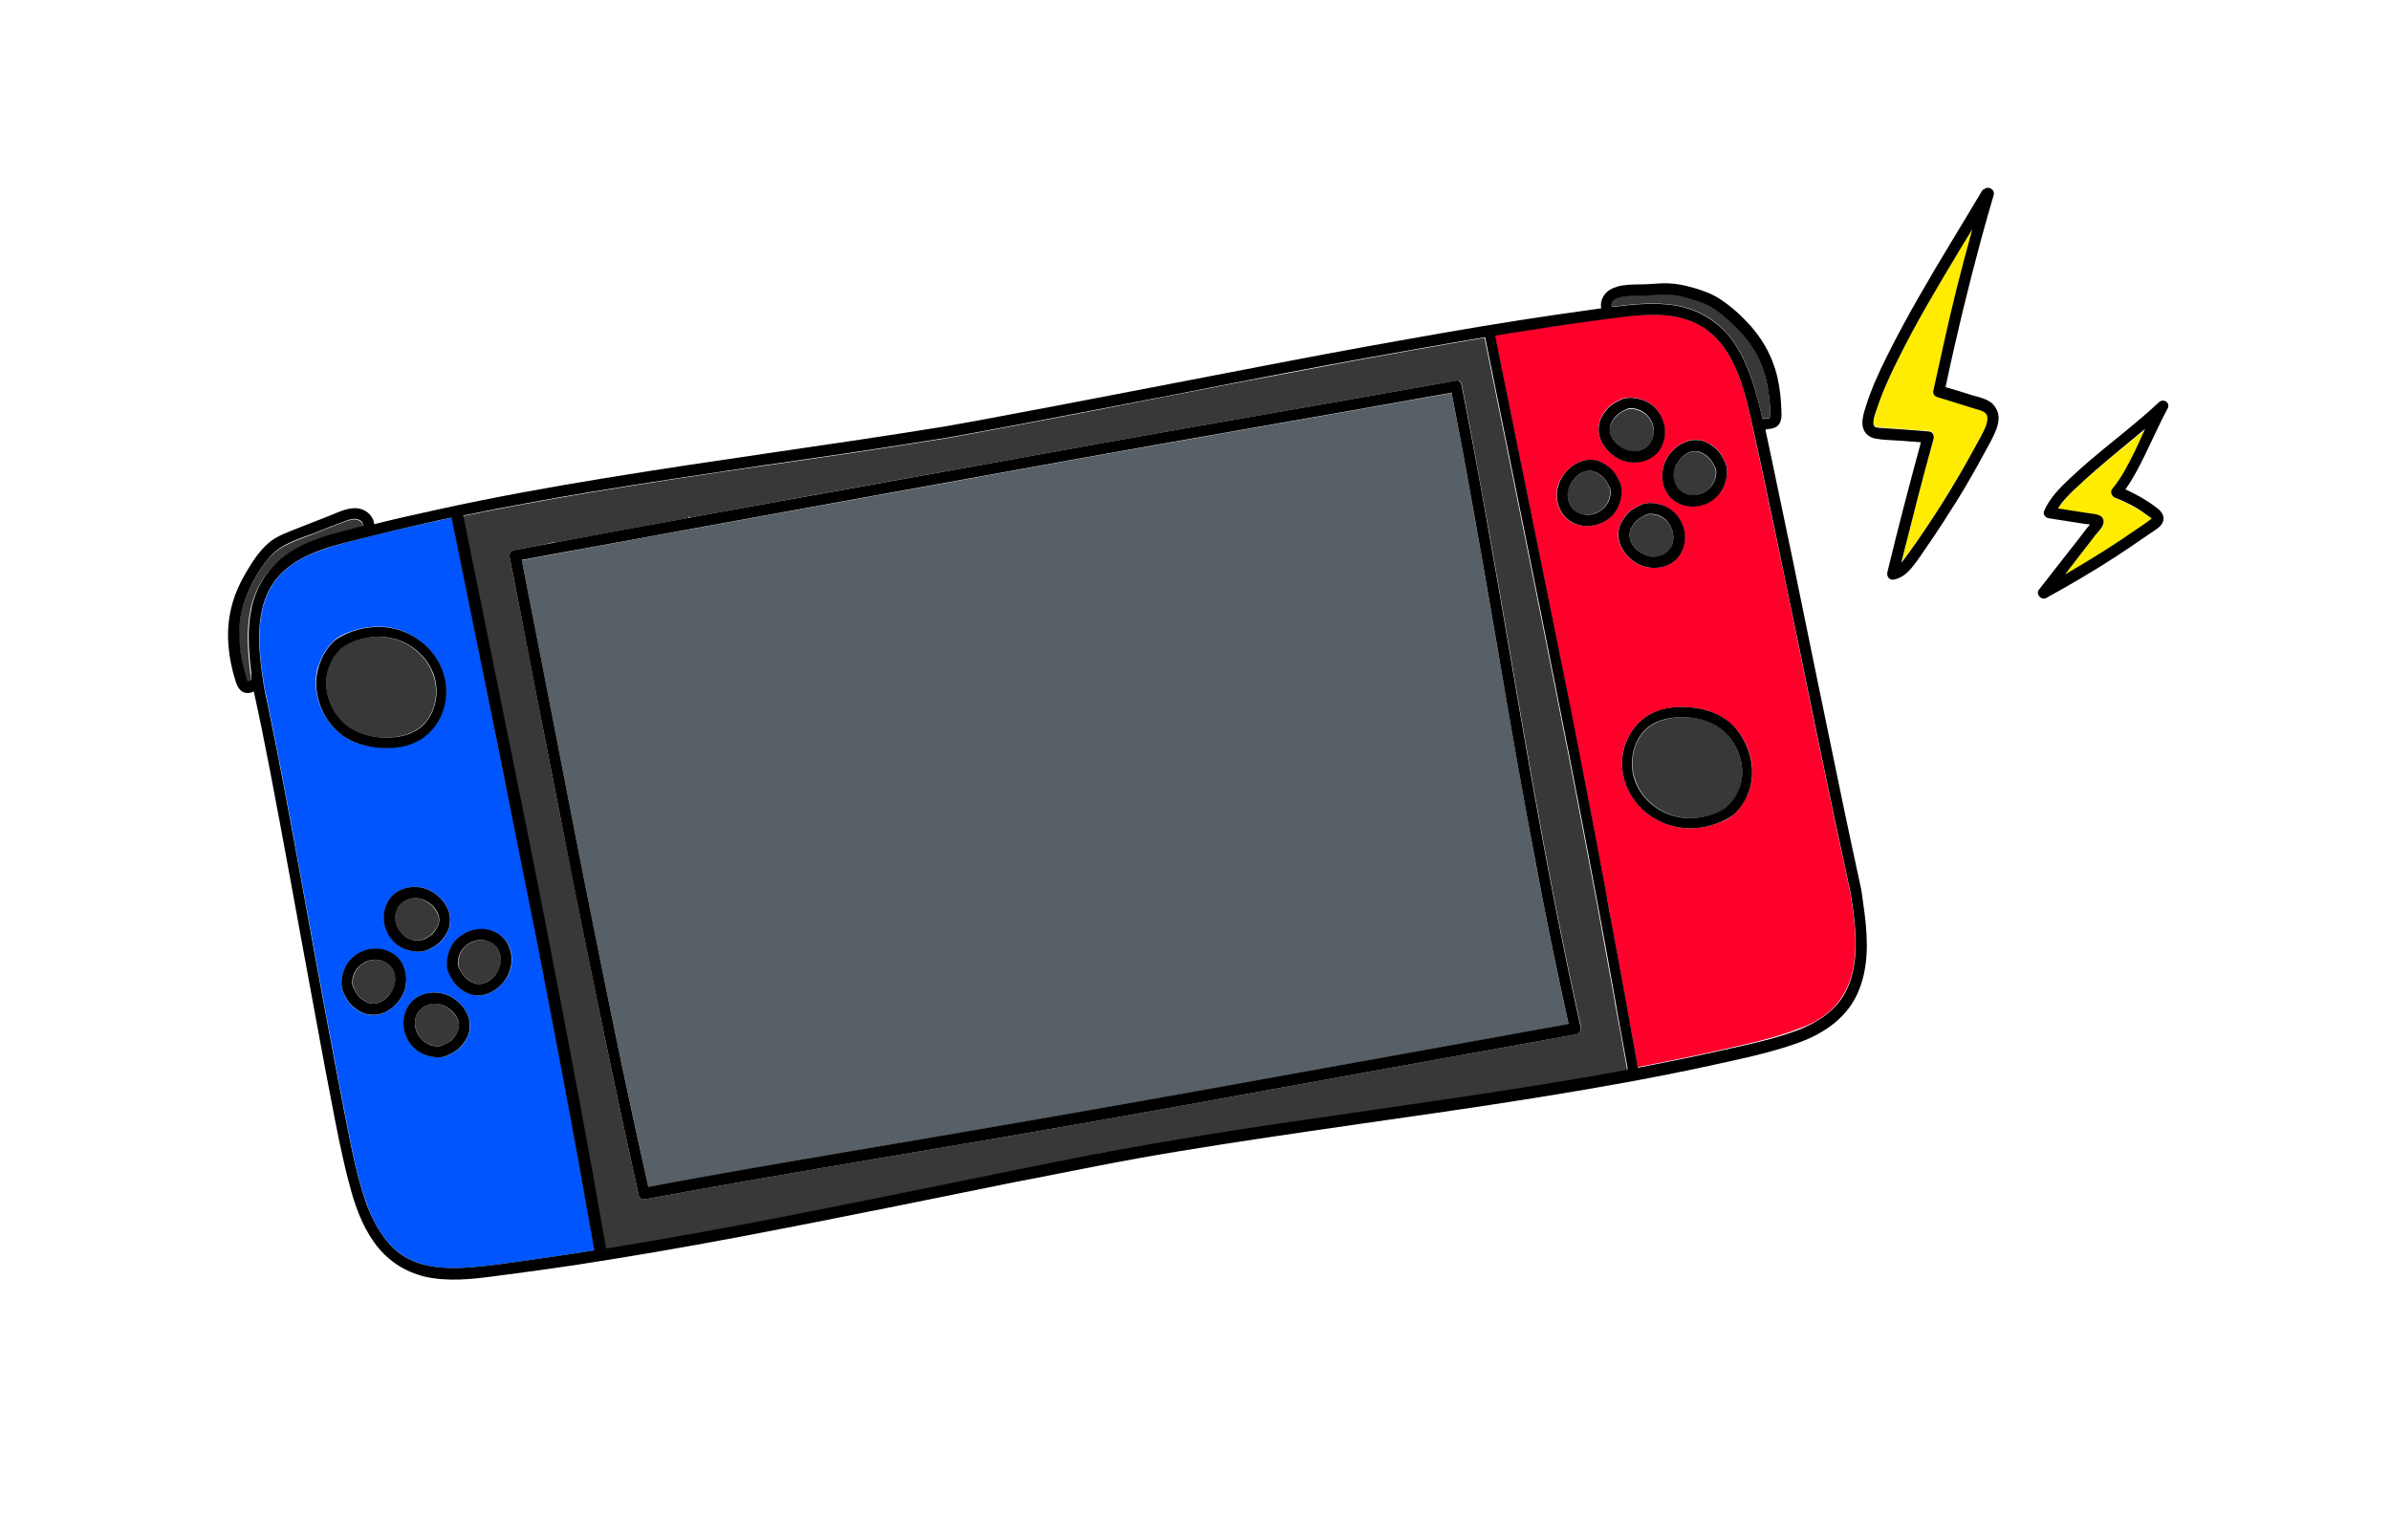 <?xml version="1.0" encoding="utf-8"?>
<!-- Generator: Adobe Illustrator 27.3.1, SVG Export Plug-In . SVG Version: 6.00 Build 0)  -->
<svg version="1.1" xmlns="http://www.w3.org/2000/svg" xmlns:xlink="http://www.w3.org/1999/xlink" x="0px"
	 y="0px" viewBox="0 0 776 500" style="enable-background:new 0 0 1024 768;" xml:space="preserve">
<style type="text/css">
	.st0{fill:none;}
	.leftColor{fill:#0055FF;}
	.st2{fill:#383838;}
	.rightColor{fill:#FF002B;}
	.st4{fill:#576066;}
	.st9{fill:#FFEC00;}
</style>
<g>
	<g>
		<path class="st0" d="M193,406C193.1,406,193.1,406,193,406c0.1-0.1,0.1-0.1,0-0.1C193.1,405.9,193,405.9,193,406z"/>
		<path class="st0" d="M491.1,108.1C491,108.1,491,108.1,491.1,108.1C491,108.1,491,108.1,491.1,108.1
			C491,108.1,491.1,108.1,491.1,108.1z"/>
		<path class="st0" d="M521.8,291.2c0,0-0.1-0.1-0.1-0.1c0.1,0.6,0.2,1.2,0.3,1.8c0-0.1,0-0.2,0-0.3
			C522,292,521.9,291.6,521.8,291.2z"/>
		<path class="st0" d="M505.3,160c0,0.1,0.1,0.3,0.1,0.4c0-0.1,0-0.3,0-0.4C505.4,160,505.3,160,505.3,160z"/>
		<path class="st0" d="M103.3,216.4c0,0.2,0,0.4-0.1,0.6c0.1-0.3,0.2-0.7,0.3-1C103.4,216.1,103.4,216.3,103.3,216.4z"/>
		<path class="st0" d="M147,337.3c-0.1,0.1-0.2,0.2-0.3,0.4C146.8,337.5,146.9,337.4,147,337.3C147,337.3,147,337.3,147,337.3z"/>
		<path class="st0" d="M544.1,151.3c0-0.2,0.1-0.3,0.2-0.5c0,0,0-0.1,0-0.1c-0.2,0.3-0.4,0.7-0.5,1
			C543.9,151.5,544,151.4,544.1,151.3z"/>
		<path class="st0" d="M77.7,204.4c0,0.2,0,0.4,0,0.6C77.7,204.8,77.7,204.6,77.7,204.4C77.7,204.4,77.7,204.4,77.7,204.4z"/>
		<path class="st0" d="M525,329.2c-0.2-1.4-0.5-2.7-0.7-4.1c0,0.3,0.1,0.6,0.1,0.9C524.6,327.1,524.8,328.1,525,329.2z"/>
		<path class="st0" d="M460.4,113.2c-0.6,0.1-1.2,0.2-1.8,0.3C459.5,113.4,459.8,113.3,460.4,113.2z"/>
		<path class="st0" d="M223.6,167.9c-0.1,0.1-0.2,0.3-0.3,0.4c0.4-0.1,0.7-0.1,1.1-0.2C224.2,168,223.9,167.9,223.6,167.9z"/>
		<path class="st0" d="M192.4,159.5C192.5,159.5,192.5,159.5,192.4,159.5c0,0-0.1,0-0.1,0c-0.4,0.1-0.7,0.1-1.1,0.2c0,0,0,0,0,0
			C191.6,159.7,192,159.6,192.4,159.5z"/>
		<path class="st0" d="M528.2,347.4C528.2,347.4,528.3,347.4,528.2,347.4c0.1,0,0.1-0.1,0.1-0.1
			C528.2,347.3,528.2,347.3,528.2,347.4z"/>
		<path class="st0" d="M179.7,176.2c-1.3,0.2-2.6,0.5-4,0.9c1.4-0.3,2.9-0.5,4.3-0.8C180,176.2,179.8,176.2,179.7,176.2z"/>
		<path class="leftColor" d="M193,405.7c-0.4-2.1-0.7-4.1-1.1-6.2c-2.8-16-5.7-31.9-8.7-47.9c-2.9-15.3-5.8-30.7-8.8-46
			c-2.9-15-5.9-30.1-9-45.1c-3.1-15.4-6.2-30.7-9.3-46.1c-3.1-15.4-6.3-30.9-9.4-46.3c-2.7,0.6-5.3,1.1-8,1.7
			c-8.8,2-17.7,4-26.4,6.4c-7,1.9-14.2,4.1-19.7,8.9c-10.9,9.5-8.7,25.7-6.7,38.4c0.4,1.7,0.8,3.4,1.1,5.2c2,9.6,3.9,19.2,5.7,28.9
			c2.2,11.8,4.4,23.5,6.5,35.3c2.2,12.2,4.4,24.4,6.7,36.6c2,10.7,4,21.4,6.1,32.1c2,9.9,3.6,20,7.2,29.6c2.2,6,5.4,11.9,10.7,15.8
			c5.8,4.3,13.1,5.1,20.1,4.7c8.2-0.4,16.4-1.8,24.5-2.9c6.2-0.9,12.4-1.8,18.6-2.8c0,0,0-0.1,0-0.1
			C193.1,405.8,193,405.7,193,405.7z M103.3,216.4c0.1-0.1,0.2-0.3,0.2-0.4c0.2-0.5,0.4-1.1,0.6-1.6c0,0,0-0.1,0-0.1
			c0.9-2.2,2.3-4.3,4-6c1.7-1.6,3.8-2.6,6-3.3c4.7-1.7,10-2.1,14.8-0.7c7.7,2.2,14.1,8.7,15.6,16.6c1.5,8-2.2,16.5-9.6,20
			c-4.1,1.9-8.9,2.2-13.3,1.7c-4.4-0.5-8.7-2.1-12-5.1c-5.5-4.9-8.4-13.3-6.5-20.5C103.2,216.8,103.3,216.6,103.3,216.4z
			 M146.2,299.5c-0.2,2.1-1.2,4-2.5,5.6c-1.2,1.5-2.8,2.4-4.5,3.2c-0.1,0-0.1,0.1-0.2,0.1c-2.1,1.1-5.2,0.6-7.4-0.2
			c-2.1-0.8-3.9-2.3-5.1-4.2c-2.3-3.7-2.5-8.4,0-12c2.7-3.9,8.1-4.9,12.4-3.2C142.9,290.5,146.6,294.9,146.2,299.5z M120.4,329.6
			c-2.1-0.2-4-1.2-5.6-2.5c-1.5-1.2-2.4-2.8-3.2-4.5c0-0.1-0.1-0.1-0.1-0.2c-1.1-2.1-0.6-5.2,0.2-7.4c0.8-2.1,2.3-3.9,4.2-5.1
			c3.7-2.3,8.4-2.5,12,0c3.9,2.7,4.9,8.1,3.2,12.4C129.5,326.3,125,330,120.4,329.6z M152.6,333.8c-0.2,2.1-1.2,4-2.5,5.6
			c-1.2,1.5-2.8,2.4-4.5,3.2c-0.1,0-0.1,0.1-0.2,0.1c-2.1,1.1-5.2,0.6-7.4-0.2c-2.1-0.8-3.9-2.3-5.1-4.2c-2.3-3.7-2.5-8.4,0-12
			c2.7-3.9,8.1-4.9,12.4-3.2C149.3,324.7,153,329.2,152.6,333.8z M165.4,315.8c-1.7,4.1-6.1,7.8-10.7,7.4c-2.1-0.2-4-1.2-5.6-2.5
			c-1.5-1.2-2.4-2.8-3.2-4.5c0-0.1-0.1-0.1-0.1-0.2c-1.1-2.1-0.6-5.2,0.2-7.4c0.8-2.1,2.3-3.9,4.2-5.1c3.7-2.3,8.4-2.5,12,0
			C166.1,306.1,167.1,311.5,165.4,315.8z"/>
		<path class="st2" d="M93.1,180.1c6.4-4.4,14-6.4,21.4-8.3c1.1-0.3,2.2-0.5,3.2-0.8c0-0.1,0-0.3,0-0.4c0.1-0.9-0.9-1.6-1.7-1.8
			c-1.4-0.4-3,0.2-4.3,0.7c-3.3,1.2-6.5,2.5-9.7,3.8c-5,2-10.7,3.5-14.4,7.6c-3.5,4-6.2,9-8.1,14c-1.2,3.1-1.7,6.3-1.9,9.6
			c0,0,0,0,0,0c0,0.2,0,0.3,0,0.5c-0.1,1.9,0,3.9,0.3,5.8c0.3,2.8,0.9,5.5,1.7,8.2c0.2,0.6,0.3,1.3,0.6,2c0.1,0.1,0.1,0.2,0.2,0.3
			c0,0,0,0,0,0c0.4-0.2,0.8-0.4,1.2-0.5c-0.1-0.7-0.2-1.4-0.3-2.1c-0.9-7-1.4-14.2,0.1-21.2C83.1,190.4,87,184.2,93.1,180.1z"/>
		<path class="st2" d="M114,236.7c3.3,2.1,7.4,2.8,11.2,2.8c3.9,0,7.8-0.8,10.9-3.1c5.2-3.9,6.7-11.5,4.5-17.4
			c-2.3-6.5-8.5-11.2-15.3-12.1c-3.8-0.5-7.7,0.2-11.2,1.6c-1.6,0.7-3,1.4-4.2,2.7c-1.1,1.3-2,2.7-2.7,4.3c0,0,0,0,0,0
			C103.8,222.7,107.3,232.6,114,236.7z"/>
		<path class="st2" d="M142.5,298.2c-0.4-2.9-3.4-5.7-6.1-6.4c-3-0.7-6.3,0.4-7.6,3.4c-1.2,2.6-0.4,5.7,1.4,7.8
			c1.6,1.8,4.8,3,7.1,2.1c0.1-0.1,0.2-0.1,0.3-0.2c1.5-0.6,2.4-1.3,3.3-2.4C141.9,301.3,142.7,299.9,142.5,298.2z"/>
		<path class="st2" d="M124.7,312.2c-2.6-1.2-5.7-0.4-7.8,1.4c-1.8,1.6-3,4.8-2.1,7.1c0.1,0.1,0.1,0.2,0.2,0.3
			c0.6,1.5,1.3,2.4,2.4,3.3c1.3,1,2.7,1.8,4.4,1.6c2.9-0.4,5.7-3.4,6.4-6.1C128.8,316.8,127.7,313.5,124.7,312.2z"/>
		<path class="st2" d="M147,337.3c0.1-0.1,0.2-0.3,0.4-0.4c1-1.3,1.8-2.7,1.6-4.4c-0.4-2.9-3.4-5.7-6.1-6.4c-3-0.7-6.3,0.4-7.6,3.4
			c-1.2,2.6-0.4,5.7,1.4,7.8c1.6,1.8,4.8,3,7.1,2.1c0.1-0.1,0.2-0.1,0.3-0.2c1.1-0.5,1.9-0.9,2.6-1.6
			C146.8,337.5,146.9,337.4,147,337.3C147,337.3,147,337.3,147,337.3z"/>
		<path class="st2" d="M159,305.8c-2.6-1.2-5.7-0.4-7.8,1.4c-1.8,1.6-3,4.8-2.1,7.1c0.1,0.1,0.1,0.2,0.2,0.3
			c0.6,1.5,1.3,2.4,2.4,3.3c1.3,1,2.7,1.8,4.4,1.6c2.9-0.4,5.7-3.4,6.4-6.1C163.1,310.4,161.9,307.1,159,305.8z"/>
		<path class="st2" d="M333.9,382.8c0.1,0,0.3-0.1,0.4-0.1c-1.7,0.3-3.5,0.7-5.2,1C330.7,383.6,332.3,383.3,333.9,382.8z"/>
		<path class="st2" d="M528.3,347.3c-0.4-2-0.7-4-1.1-6c-0.7-4-1.4-8-2.2-12c-0.2-1.1-0.4-2.1-0.6-3.2c0-0.3-0.1-0.6-0.1-0.9
			c-1.9-10.6-3.9-21.2-5.8-31.8c-2.9-15.3-5.8-30.7-8.8-46c-3-15.1-6-30.2-9-45.3c-3.1-15.4-6.2-30.7-9.3-46.1
			c-3.1-15.4-6.3-30.9-9.4-46.3c-7.2,1.2-14.3,2.4-21.5,3.7c-0.6,0.1-0.9,0.2-1.8,0.3c-0.9,0.2-1.8,0.3-2.7,0.5
			c-17.1,3-34.2,6.3-51.2,9.5c-16.8,3.2-33.6,6.5-50.5,9.8c-15.6,3-31.3,6-46.9,8.8c-2.3,0.4-4.6,0.7-6.9,1.1
			c-18,2.9-36.1,5.5-54.2,8.1c-17.9,2.6-35.9,5.3-53.8,8.3c0,0,0,0-0.1,0c-0.4,0.1-0.8,0.1-1.2,0.2c0,0,0,0,0,0
			c-13.7,2.3-27.4,4.8-41,7.6c0.3,1.6,0.7,3.3,1,4.9c3.2,15.9,6.5,31.8,9.7,47.7c3.1,15.3,6.2,30.6,9.3,45.9c3,15,6,30.1,8.9,45.1
			c3,15.4,5.9,30.8,8.8,46.2c3,16.1,5.9,32.1,8.7,48.2c0,0,0,0,0,0c1.2-0.2,2.4-0.4,3.6-0.6c17.4-2.9,34.8-6,52.2-9.4
			c17.3-3.4,34.7-6.9,52-10.4c16.4-3.3,32.7-6.7,49.1-9.9c0,0,0,0,0,0c0.7-0.1,1.3-0.3,2-0.4c0,0,0,0,0,0c0,0,0,0,0,0
			c1.4-0.3,2.9-0.6,4.3-0.8c18.1-3.5,36.4-6.3,54.7-9c19.7-2.9,39.4-5.7,59.1-8.6c18.2-2.7,36.3-5.6,54.4-8.9
			C528.2,347.3,528.2,347.3,528.3,347.3z M512.1,335.8c-0.1,0-0.3,0.1-0.4,0.1c0,0,0,0-0.1,0c-22.5,4.1-45.1,8.1-67.6,12.2
			c-39.7,7.2-79.4,14.5-119.1,21.3c-38.5,6.6-77,12.9-115.4,20c0,0-0.1,0-0.1,0c0,0-0.1,0-0.1,0c-0.8,0.2-1.4-0.2-1.7-0.8
			c-0.1-0.1-0.1-0.3-0.2-0.4c-3.4-15.3-6.7-30.6-9.9-45.9c-5.6-26.7-10.9-53.5-16.2-80.3c-4.8-24.3-9.4-48.6-14.2-72.9
			c-0.2-0.8-0.4-1.7-0.5-2.5c-0.4-2-0.8-4-1.2-6c-0.2-1,0.8-1.9,1.7-2c2.9-0.5,5.7-1.1,8.6-1.6c1.3-0.3,2.7-0.6,4-0.9
			c0.1,0,0.2,0,0.4,0.1c14.4-2.7,28.9-5.3,43.3-8c0.1-0.1,0.2-0.3,0.3-0.4c0.2,0.1,0.5,0.2,0.8,0.2c3.4-0.6,6.8-1.3,10.3-1.9
			c39.9-7.3,79.8-14.4,119.7-21.6c39.4-7.1,78.9-13.8,118.3-20.9c1-0.2,1.7,0.4,1.8,1.2c0.1,0.1,0.1,0.3,0.1,0.5
			c3,15.4,5.8,30.8,8.6,46.3c4.8,26.9,9.2,53.8,14,80.7c4.8,27.1,10,54.2,16,81.1C513.4,334.4,513.1,335.5,512.1,335.8z"/>
		<path class="st2" d="M557.6,235.7c-3.3-2.1-7.4-2.8-11.2-2.8c-3.9,0-7.8,0.8-10.9,3.1c-5.2,3.9-6.7,11.5-4.5,17.4
			c2.3,6.5,8.5,11.2,15.3,12.1c3.8,0.5,7.7-0.2,11.2-1.6c1.6-0.7,3-1.4,4.2-2.7c1.1-1.3,2-2.7,2.7-4.3c0,0,0,0,0,0
			C567.8,249.7,564.3,239.9,557.6,235.7z"/>
		<path class="st2" d="M541.4,169.4c-1.6-1.8-4.8-3-7.1-2.1c-0.1,0.1-0.2,0.1-0.3,0.2c-1.5,0.6-2.4,1.3-3.3,2.4
			c-1,1.3-1.8,2.7-1.6,4.4c0.4,2.9,3.4,5.7,6.1,6.4c3,0.7,6.3-0.4,7.6-3.4C543.9,174.6,543.2,171.5,541.4,169.4z"/>
		<path class="st2" d="M512.6,166.6c2.6,1.2,5.7,0.4,7.8-1.4c1.8-1.6,3-4.8,2.1-7.1c-0.1-0.1-0.1-0.2-0.2-0.3
			c-0.6-1.5-1.3-2.4-2.4-3.3c-1.3-1-2.7-1.8-4.4-1.6c-2.9,0.4-5.7,3.4-6.4,6.1C508.5,162,509.7,165.3,512.6,166.6z"/>
		<path class="st2" d="M536.4,143c1.2-2.6,0.4-5.7-1.4-7.8c-1.6-1.8-4.8-3-7.1-2.1c-0.1,0.1-0.2,0.1-0.3,0.2
			c-1.5,0.6-2.4,1.3-3.3,2.4c-1,1.3-1.8,2.7-1.6,4.4c0.4,2.9,3.4,5.7,6.1,6.4C531.8,147,535.1,145.9,536.4,143z"/>
		<path class="st2" d="M544.1,151.3c-0.1,0.1-0.2,0.3-0.3,0.5c-0.1,0.3-0.2,0.6-0.3,0.9c-0.7,3,0.4,6.3,3.4,7.6
			c2.6,1.2,5.7,0.4,7.8-1.4c1.8-1.6,3-4.8,2.1-7.1c-0.1-0.1-0.1-0.2-0.2-0.3c-0.6-1.5-1.3-2.4-2.4-3.3c-1.3-1-2.7-1.8-4.4-1.6
			c-2.2,0.3-4.4,2.1-5.5,4.2c0,0,0,0.1,0,0.1C544.3,150.9,544.2,151.1,544.1,151.3z"/>
		<path class="st2" d="M523.4,99.6c6.1-0.8,12.2-1.4,18.3-0.8c7.9,0.8,14.9,4.2,19.9,10.5c4.7,5.8,7.2,13.1,9.1,20.3
			c0.6,2.1,1.1,4.3,1.6,6.4c0.6-0.2,1.2-0.2,1.9-0.3c0.5,0,0.4,0,0.5-0.6c0.2-1.7-0.1-3.6-0.2-5.3c-0.3-3.5-1-7-2.2-10.4
			c-2.1-5.9-5.8-10.7-10.5-14.9c-2.2-2-4.5-4-7.1-5.4c-2.2-1.2-4.7-1.9-7.2-2.5c-2.2-0.6-4.3-1-6.5-1c-1.6,0-3.2,0.1-4.8,0.2
			c-2.6,0.2-5.2,0.1-7.8,0.3C526.7,96.3,522.4,97.1,523.4,99.6z"/>
		<path class="rightColor" d="M595.7,326.8c2.8-3.1,4.7-6.9,5.7-10.9c2-8.5,0.7-17.4-0.6-25.9c-0.4-1.9-0.8-3.7-1.2-5.6
			c-2.4-10.9-4.7-21.9-7-32.9c-2.8-13.2-5.5-26.5-8.2-39.8c-2.7-13.2-5.4-26.4-8.2-39.6c-2.2-10.4-4.4-20.9-6.7-31.3
			c-2.7-12.5-5.6-28.7-18-35.4c-7.2-3.9-15.7-3.5-23.5-2.7c-7.7,0.8-15.4,2-23,3.1c-4.7,0.7-9.4,1.4-14,2.2c0,0,0,0,0,0
			c0,0,0,0-0.1,0c-1.8,0.3-3.7,0.6-5.5,0.9c0.3,1.5,0.6,3.1,0.9,4.6c3.2,15.9,6.5,31.9,9.7,47.8c3.1,15.3,6.2,30.6,9.3,45.9
			c3,15.1,6,30.2,9,45.3c2.5,12.8,4.9,25.6,7.3,38.4c0,0,0.1,0.1,0.1,0.1c0.1,0.4,0.1,0.9,0.2,1.3c0,0.1,0,0.2,0,0.3
			c0.4,2,0.8,4,1.1,6c3,15.9,5.9,31.9,8.7,47.9c8.9-1.7,17.8-3.5,26.7-5.5c8.6-2,17.6-3.8,25.9-7.1
			C588.6,332.4,592.6,330.1,595.7,326.8z M519,138.6c0.2-2.1,1.2-4,2.5-5.6c1.2-1.5,2.8-2.4,4.5-3.2c0.1,0,0.1-0.1,0.2-0.1
			c2.1-1.1,5.2-0.6,7.4,0.2c2.1,0.8,3.9,2.3,5.1,4.2c2.3,3.7,2.5,8.4,0,12c-2.7,3.9-8.1,4.9-12.4,3.2
			C522.3,147.7,518.6,143.2,519,138.6z M540.1,164.2c2.1,0.8,3.9,2.3,5.1,4.2c2.3,3.7,2.5,8.4,0,12c-2.7,3.9-8.1,4.9-12.4,3.2
			c-4.1-1.7-7.8-6.1-7.4-10.7c0.2-2.1,1.2-4,2.5-5.6c1.2-1.5,2.8-2.4,4.5-3.2c0.1,0,0.1-0.1,0.2-0.1
			C534.9,162.9,537.9,163.3,540.1,164.2z M505.4,160.4c0-0.1-0.1-0.3-0.1-0.4c0,0,0.1,0,0.1,0c0.1-1.1,0.3-2.3,0.8-3.3
			c1.7-4.1,6.1-7.8,10.7-7.4c2.1,0.2,4,1.2,5.6,2.5c1.5,1.2,2.4,2.8,3.2,4.5c0,0.1,0.1,0.1,0.1,0.2c1.1,2.1,0.6,5.2-0.2,7.4
			c-0.8,2.1-2.3,3.9-4.2,5.1c-3.7,2.3-8.4,2.5-12,0C506.6,167.1,505.3,163.7,505.4,160.4z M567.4,258c0,0,0,0.1,0,0.1
			c-1,2.2-2.3,4.3-4,6c-1.7,1.6-3.8,2.6-6,3.3c-4.7,1.7-10,2.1-14.8,0.7c-7.7-2.2-14.1-8.7-15.6-16.6c-1.5-8,2.2-16.5,9.6-20
			c4.1-1.9,8.9-2.2,13.3-1.7c4.4,0.5,8.7,2.1,12,5.1C568.1,240.4,571,250.3,567.4,258z M543.7,162.6c-3.9-2.7-4.9-8.1-3.2-12.4
			c1.7-4.1,6.1-7.8,10.7-7.4c2.1,0.2,4,1.2,5.6,2.5c1.5,1.2,2.4,2.8,3.2,4.5c0,0.1,0.1,0.1,0.1,0.2c1.1,2.1,0.6,5.2-0.2,7.4
			c-0.8,2.1-2.3,3.9-4.2,5.1C552,164.9,547.3,165.1,543.7,162.6z"/>
		<path class="st4" d="M178.1,226.4c5.2,26.7,10.3,53.3,15.7,80c5.3,26.4,10.9,52.8,16.7,79.1c21.3-3.9,42.6-7.7,64-11.3
			c38.9-6.6,77.9-13.3,116.8-20.3c39.3-7.1,78.7-14.2,118-21.3c-3.2-14.6-6.3-29.3-9.1-44c-5.2-27-9.8-54-14.5-81.1
			c-4.6-26.7-9.2-53.3-14.4-79.9c-21.7,3.9-43.3,7.7-65,11.5c-39.7,6.9-79.4,14.1-119,21.3c-39.3,7.1-78.6,14.2-117.9,21.5
			C172.3,196.7,175.2,211.5,178.1,226.4z"/>
		<path class="st4" d="M167.1,189.1c-0.2-0.8-0.3-1.7-0.5-2.5C166.7,187.4,166.9,188.2,167.1,189.1z"/>
		<path d="M604.4,289.2c-2.2-10-4.3-20-6.4-30c-2.7-13.1-5.4-26.1-8.1-39.2c-2.8-13.5-5.5-27-8.3-40.5c-2.4-11.5-4.8-22.9-7.2-34.4
			c-0.4-1.9-0.8-3.7-1.2-5.6c0.6-0.2,1.2-0.2,1.9-0.3c0.9-0.2,1.8-0.5,2.4-1.3c1-1.2,1-3,0.9-4.5c-0.1-3.7-0.5-7.3-1.3-10.9
			c-1.7-7.2-5.3-13.4-10.5-18.6c-2.4-2.5-5.1-4.8-8-6.7c-2.7-1.8-5.5-2.8-8.6-3.7c-2.7-0.8-5.4-1.4-8.3-1.5
			c-1.9-0.1-3.8,0.1-5.6,0.2c-3.5,0.3-7.3-0.1-10.8,0.8c-1.8,0.5-3.5,1.4-4.5,2.9c-0.8,1.2-1.2,2.7-0.9,4.2c-0.7,0.1-1.3,0.2-2,0.3
			c-16.1,2.2-32.2,4.7-48.2,7.5c-17.2,3-34.4,6.1-51.6,9.4c-17.1,3.3-34.3,6.6-51.4,9.9c-16.1,3.1-32.2,6.2-48.4,9.2
			c-3.7,0.7-7.4,1.3-11.1,2c-18.4,3-36.9,5.7-55.4,8.4c-18.4,2.7-36.8,5.4-55.1,8.4c-18.4,3-36.7,6.3-54.8,10.3
			c-6.8,1.5-13.6,3-20.4,4.7c-0.2-2.4-2.2-4.4-4.6-5c-3.4-0.8-6.9,1.1-10,2.3c-3.4,1.3-6.8,2.7-10.2,4c-2.9,1.2-6,2.2-8.6,4.1
			c-2.5,1.9-4.5,4.4-6.2,7c-1.7,2.7-3.4,5.5-4.7,8.5c-2.6,5.9-3.6,12.3-3,18.8c0.3,3.7,1.1,7.4,2.2,11c0.5,1.5,1,3,2.5,3.8
			c0.8,0.4,1.7,0.4,2.6,0.2c0.3-0.1,0.6-0.2,0.9-0.4c1.9,8.6,3.7,17.5,5.4,26.4c2.2,11.6,4.4,23.2,6.5,34.8
			c2.3,12.4,4.5,24.8,6.8,37.1c2.1,11.2,4.1,22.5,6.3,33.7c1.8,9.5,3.6,19,6.1,28.3c1.7,6.5,4,13,7.9,18.5
			c4.1,5.8,9.9,9.7,16.8,11.3c7.3,1.6,14.9,0.8,22.3-0.2c8.7-1.1,17.4-2.3,26.1-3.6c17.6-2.7,35.1-5.7,52.6-9
			c17.5-3.3,35-6.8,52.5-10.3c12.5-2.5,25-5.1,37.5-7.6c1.7-0.4,3.5-0.7,5.2-1c3.1-0.6,6.1-1.2,9.2-1.8c4.1-0.8,8.1-1.6,12.2-2.4
			c17.7-3.5,35.5-6.3,53.3-9c19.9-3,39.9-5.8,59.8-8.7c19.9-2.9,39.7-6,59.4-9.6c9.2-1.7,18.4-3.5,27.5-5.5
			c8.8-1.9,17.8-3.8,26.4-6.7c8.8-2.9,17-7.9,20.9-16.6c3.7-8.1,3.4-17.4,2.3-26c-0.3-2.2-0.6-4.4-0.9-6.6c0-0.1,0-0.2-0.1-0.3
			C604.4,289.3,604.4,289.2,604.4,289.2z M558.5,341.2c-8.9,2-17.8,3.8-26.7,5.5c-2.8-16-5.7-31.9-8.7-47.9c-0.4-2-0.8-4-1.1-6
			c-0.1-0.6-0.2-1.2-0.3-1.8c-2.4-12.8-4.8-25.6-7.3-38.4c-2.9-15.1-5.9-30.2-9-45.3c-3.1-15.3-6.2-30.6-9.3-45.9
			c-3.2-15.9-6.5-31.9-9.7-47.8c-0.3-1.5-0.6-3.1-0.9-4.6c1.8-0.3,3.7-0.6,5.5-0.9c0,0,0.1,0,0.1,0c4.7-0.7,9.4-1.5,14-2.2
			c7.7-1.1,15.3-2.2,23-3.1c7.9-0.9,16.3-1.2,23.5,2.7c12.3,6.7,15.2,22.9,18,35.4c2.3,10.4,4.5,20.9,6.7,31.3
			c2.7,13.2,5.5,26.4,8.2,39.6c2.7,13.3,5.4,26.5,8.2,39.8c2.3,11,4.6,21.9,7,32.9c0.4,1.9,0.8,3.7,1.2,5.6
			c1.3,8.5,2.6,17.4,0.6,25.9c-1,4.1-2.8,7.9-5.7,10.9c-3.1,3.3-7.2,5.6-11.3,7.3C576.2,337.5,567.2,339.2,558.5,341.2z M528.4,96.2
			c2.6-0.2,5.2-0.1,7.8-0.3c1.6-0.1,3.2-0.2,4.8-0.2c2.2,0,4.4,0.4,6.5,1c2.4,0.7,4.9,1.3,7.2,2.5c2.6,1.4,4.9,3.4,7.1,5.4
			c4.6,4.1,8.4,9,10.5,14.9c1.2,3.4,1.9,6.9,2.2,10.4c0.2,1.7,0.4,3.6,0.2,5.3c-0.1,0.5,0.1,0.6-0.5,0.6c-0.6,0-1.3,0.1-1.9,0.3
			c-0.5-2.2-1-4.3-1.6-6.4c-1.9-7.1-4.4-14.4-9.1-20.3c-5-6.2-12-9.7-19.9-10.5c-6.1-0.6-12.2,0-18.3,0.8
			C522.4,97.1,526.7,96.3,528.4,96.2z M81.7,220.7c-0.4,0.1-0.9,0.3-1.2,0.5c0,0,0,0,0,0c-0.1-0.1-0.1-0.2-0.2-0.3
			c-0.3-0.6-0.4-1.3-0.6-2c-0.8-2.7-1.4-5.4-1.7-8.2c-0.2-1.9-0.3-3.9-0.3-5.8c0-0.2,0-0.4,0-0.6c0.2-3.3,0.7-6.5,1.9-9.6
			c1.8-4.9,4.6-10,8.1-14c3.7-4.2,9.4-5.7,14.4-7.6c3.2-1.3,6.4-2.6,9.7-3.8c1.3-0.5,2.9-1.1,4.3-0.7c0.8,0.2,1.8,0.9,1.7,1.8
			c0,0.2,0,0.3,0,0.4c-1.1,0.3-2.2,0.5-3.2,0.8c-7.4,1.9-15.1,3.9-21.4,8.3c-6,4.1-9.9,10.3-11.5,17.4c-1.5,6.9-1,14.2-0.1,21.2
			C81.5,219.3,81.6,220,81.7,220.7z M193,406c-6.2,1-12.4,1.9-18.6,2.8c-8.1,1.1-16.3,2.5-24.5,2.9c-7,0.3-14.3-0.4-20.1-4.7
			c-5.2-3.9-8.4-9.8-10.7-15.8c-3.5-9.6-5.2-19.7-7.2-29.6c-2.1-10.7-4.1-21.4-6.1-32.1c-2.3-12.2-4.5-24.4-6.7-36.6
			c-2.1-11.8-4.3-23.6-6.5-35.3c-1.8-9.6-3.7-19.3-5.7-28.9c-0.4-1.7-0.7-3.4-1.1-5.2c-2-12.7-4.2-28.9,6.7-38.4
			c5.5-4.8,12.7-7.1,19.7-8.9c8.8-2.3,17.6-4.4,26.4-6.4c2.7-0.6,5.3-1.2,8-1.7c3.1,15.4,6.3,30.9,9.4,46.3
			c3.1,15.4,6.3,30.7,9.3,46.1c3,15,6,30.1,9,45.1c3,15.3,5.9,30.7,8.8,46c3,15.9,5.9,31.9,8.7,47.9c0.4,2.1,0.7,4.1,1.1,6.2
			c0,0.1,0,0.1,0,0.2C193.1,405.9,193.1,405.9,193,406C193.1,406,193.1,406,193,406z M528.2,347.4c-18.1,3.3-36.2,6.2-54.4,8.9
			c-19.7,2.9-39.4,5.7-59.1,8.6c-18.3,2.7-36.5,5.6-54.7,9c-1.4,0.3-2.9,0.6-4.3,0.8c0,0,0,0,0,0c0,0,0,0,0,0
			c-0.7,0.1-1.3,0.3-2,0.4c0,0,0,0,0,0c-16.4,3.2-32.8,6.6-49.1,9.9c-17.3,3.5-34.6,7-52,10.4c-17.4,3.4-34.7,6.5-52.2,9.4
			c-1.2,0.2-2.4,0.4-3.6,0.6c0,0,0,0,0,0c-2.8-16.1-5.7-32.2-8.7-48.2c-2.9-15.4-5.8-30.8-8.8-46.2c-2.9-15.1-5.9-30.1-8.9-45.1
			c-3.1-15.3-6.2-30.6-9.3-45.9c-3.2-15.9-6.5-31.8-9.7-47.7c-0.3-1.6-0.7-3.3-1-4.9c13.6-2.8,27.3-5.3,41-7.6
			c0.4-0.1,0.7-0.1,1.1-0.2c0.1,0,0.1,0,0.2,0c17.9-3,35.8-5.6,53.8-8.3c18.1-2.6,36.2-5.2,54.2-8.1c2.3-0.4,4.6-0.7,6.9-1.1
			c15.7-2.8,31.3-5.8,46.9-8.8c16.8-3.2,33.6-6.5,50.5-9.8c17-3.3,34.1-6.5,51.2-9.5c0.9-0.2,1.8-0.3,2.7-0.5
			c0.6-0.1,1.2-0.2,1.8-0.3c7.2-1.3,14.3-2.5,21.5-3.7c3.1,15.4,6.3,30.9,9.4,46.3c3.1,15.3,6.2,30.7,9.3,46.1c3,15.1,6,30.2,9,45.3
			c3,15.3,5.9,30.6,8.8,46c2,10.6,3.9,21.2,5.8,31.8c0.2,1.4,0.5,2.7,0.7,4.1c0.7,4,1.5,8,2.2,12c0.4,2,0.7,4,1.1,6
			C528.3,347.3,528.3,347.3,528.2,347.4C528.3,347.4,528.2,347.4,528.2,347.4z"/>
		<path d="M109.7,237.6c3.3,3,7.6,4.5,12,5.1c4.4,0.5,9.2,0.3,13.3-1.7c7.4-3.5,11.1-12.1,9.6-20c-1.5-8-7.8-14.4-15.6-16.6
			c-4.8-1.4-10.1-1-14.8,0.7c-2.1,0.8-4.3,1.8-6,3.3c-1.7,1.7-3.1,3.8-4,6c0,0,0,0.1,0,0.1c-0.2,0.5-0.4,1-0.6,1.6
			c-0.1,0.3-0.2,0.7-0.3,1C101.3,224.3,104.2,232.7,109.7,237.6z M107.3,215.5C107.3,215.5,107.3,215.5,107.3,215.5
			c0.7-1.6,1.6-3,2.8-4.3c1.2-1.3,2.6-2,4.2-2.7c3.5-1.4,7.4-2.1,11.2-1.6c6.8,0.9,12.9,5.5,15.3,12.1c2.1,5.9,0.6,13.5-4.5,17.4
			c-3.1,2.4-7.1,3.1-10.9,3.1c-3.9,0-7.9-0.8-11.2-2.8C107.3,232.6,103.8,222.7,107.3,215.5z"/>
		<path d="M138.8,288.8c-4.3-1.7-9.7-0.7-12.4,3.2c-2.5,3.7-2.3,8.4,0,12c1.2,1.9,3,3.4,5.1,4.2c2.2,0.8,5.2,1.3,7.4,0.2
			c0.1,0,0.2-0.1,0.2-0.1c1.7-0.8,3.3-1.7,4.5-3.2c1.3-1.6,2.4-3.5,2.5-5.6C146.6,294.9,142.9,290.5,138.8,288.8z M137.4,305.1
			c-2.3,1-5.6-0.3-7.1-2.1c-1.9-2.1-2.6-5.2-1.4-7.8c1.3-2.9,4.6-4.1,7.6-3.4c2.8,0.7,5.8,3.4,6.1,6.4c0.2,1.6-0.6,3.1-1.6,4.4
			c-0.9,1.1-1.8,1.7-3.3,2.4C137.6,305,137.5,305.1,137.4,305.1z"/>
		<path d="M145.2,323.1c-4.3-1.7-9.7-0.7-12.4,3.2c-2.5,3.7-2.3,8.4,0,12c1.2,1.9,3,3.4,5.1,4.2c2.2,0.8,5.2,1.3,7.4,0.2
			c0.1,0,0.2-0.1,0.2-0.1c1.7-0.8,3.3-1.7,4.5-3.2c1.3-1.6,2.4-3.5,2.5-5.6C153,329.2,149.3,324.7,145.2,323.1z M144.1,339.2
			c-0.1,0-0.2,0.1-0.3,0.2c-2.3,1-5.6-0.3-7.1-2.1c-1.9-2.1-2.6-5.2-1.4-7.8c1.3-2.9,4.6-4.1,7.6-3.4c2.8,0.7,5.8,3.4,6.1,6.4
			c0.2,1.6-0.6,3.1-1.6,4.4c-0.1,0.1-0.2,0.3-0.4,0.4c-0.1,0.1-0.2,0.3-0.3,0.4C146,338.3,145.2,338.7,144.1,339.2z"/>
		<path d="M150.1,303.5c-1.9,1.2-3.4,3-4.2,5.1c-0.8,2.2-1.3,5.2-0.2,7.4c0,0.1,0.1,0.1,0.1,0.2c0.8,1.7,1.7,3.3,3.2,4.5
			c1.6,1.3,3.5,2.4,5.6,2.5c4.6,0.4,9.1-3.3,10.7-7.4c1.7-4.3,0.7-9.7-3.2-12.4C158.5,300.9,153.8,301.1,150.1,303.5z M162.4,313.4
			c-0.7,2.8-3.4,5.8-6.4,6.1c-1.6,0.2-3.1-0.6-4.4-1.6c-1.1-0.9-1.7-1.8-2.4-3.3c0-0.1-0.1-0.2-0.2-0.3c-1-2.3,0.3-5.6,2.1-7.1
			c2.1-1.9,5.2-2.6,7.8-1.4C161.9,307.1,163.1,310.4,162.4,313.4z"/>
		<path d="M131.1,322.2c1.7-4.3,0.7-9.7-3.2-12.4c-3.7-2.5-8.4-2.3-12,0c-1.9,1.2-3.4,3-4.2,5.1c-0.8,2.2-1.3,5.2-0.2,7.4
			c0,0.1,0.1,0.1,0.1,0.2c0.8,1.7,1.7,3.3,3.2,4.5c1.6,1.3,3.5,2.4,5.6,2.5C125,330,129.5,326.3,131.1,322.2z M128.1,319.8
			c-0.7,2.8-3.4,5.8-6.4,6.1c-1.6,0.2-3.1-0.6-4.4-1.6c-1.1-0.9-1.7-1.8-2.4-3.3c0-0.1-0.1-0.2-0.2-0.3c-1-2.3,0.3-5.6,2.1-7.1
			c2.1-1.9,5.2-2.6,7.8-1.4C127.7,313.5,128.8,316.8,128.1,319.8z"/>
		<path d="M549.9,229.8c-4.4-0.5-9.2-0.3-13.3,1.7c-7.4,3.5-11.1,12.1-9.6,20c1.5,8,7.8,14.4,15.6,16.6c4.8,1.4,10.1,1,14.8-0.7
			c2.1-0.8,4.3-1.8,6-3.3c1.7-1.7,3.1-3.8,4-6c0,0,0-0.1,0-0.1c3.5-7.7,0.6-17.6-5.5-23.2C558.6,231.9,554.3,230.3,549.9,229.8z
			 M564.3,256.9C564.3,256.9,564.3,257,564.3,256.9c-0.7,1.6-1.6,3-2.8,4.3c-1.2,1.3-2.6,2-4.2,2.7c-3.5,1.4-7.4,2.1-11.2,1.6
			c-6.8-0.9-12.9-5.5-15.3-12.1c-2.1-5.9-0.6-13.5,4.5-17.4c3.1-2.4,7.1-3.1,10.9-3.1c3.9,0,7.9,0.8,11.2,2.8
			C564.3,239.9,567.8,249.7,564.3,256.9z"/>
		<path d="M532.7,164c-0.1,0-0.2,0.1-0.2,0.1c-1.7,0.8-3.3,1.7-4.5,3.2c-1.3,1.6-2.4,3.5-2.5,5.6c-0.4,4.6,3.3,9.1,7.4,10.7
			c4.3,1.7,9.7,0.7,12.4-3.2c2.5-3.7,2.3-8.4,0-12c-1.2-1.9-3-3.4-5.1-4.2C537.9,163.3,534.9,162.9,532.7,164z M542.8,177.2
			c-1.3,2.9-4.6,4.1-7.6,3.4c-2.8-0.7-5.8-3.4-6.1-6.4c-0.2-1.6,0.6-3.1,1.6-4.4c0.9-1.1,1.8-1.7,3.3-2.4c0.1,0,0.2-0.1,0.3-0.2
			c2.3-1,5.6,0.3,7.1,2.1C543.2,171.5,543.9,174.6,542.8,177.2z"/>
		<path d="M526.4,149.4c4.3,1.7,9.7,0.7,12.4-3.2c2.5-3.7,2.3-8.4,0-12c-1.2-1.9-3-3.4-5.1-4.2c-2.2-0.8-5.2-1.3-7.4-0.2
			c-0.1,0-0.2,0.1-0.2,0.1c-1.7,0.8-3.3,1.7-4.5,3.2c-1.3,1.6-2.4,3.5-2.5,5.6C518.6,143.2,522.3,147.7,526.4,149.4z M528.8,146.3
			c-2.8-0.7-5.8-3.4-6.1-6.4c-0.2-1.6,0.6-3.1,1.6-4.4c0.9-1.1,1.8-1.7,3.3-2.4c0.1,0,0.2-0.1,0.3-0.2c2.3-1,5.6,0.3,7.1,2.1
			c1.9,2.1,2.6,5.2,1.4,7.8C535.1,145.9,531.8,147,528.8,146.3z"/>
		<path d="M521.5,169c1.9-1.2,3.4-3,4.2-5.1c0.8-2.2,1.3-5.2,0.2-7.4c0-0.1-0.1-0.2-0.1-0.2c-0.8-1.7-1.7-3.3-3.2-4.5
			c-1.6-1.3-3.5-2.4-5.6-2.5c-4.6-0.4-9.1,3.3-10.7,7.4c-0.4,1.1-0.7,2.2-0.8,3.3c0,0.1,0,0.3,0,0.4c-0.1,3.3,1.2,6.6,4,8.6
			C513.1,171.5,517.8,171.3,521.5,169z M509.2,159c0.7-2.8,3.4-5.8,6.4-6.1c1.6-0.2,3.1,0.6,4.4,1.6c1.1,0.9,1.7,1.8,2.4,3.3
			c0,0.1,0.1,0.2,0.2,0.3c1,2.3-0.3,5.6-2.1,7.1c-2.1,1.9-5.2,2.6-7.8,1.4C509.7,165.3,508.5,162,509.2,159z"/>
		<path d="M559.9,157.5c0.8-2.2,1.3-5.2,0.2-7.4c0-0.1-0.1-0.2-0.1-0.2c-0.8-1.7-1.7-3.3-3.2-4.5c-1.6-1.3-3.5-2.4-5.6-2.5
			c-4.6-0.4-9.1,3.3-10.7,7.4c-1.7,4.3-0.7,9.7,3.2,12.4c3.7,2.5,8.4,2.3,12,0C557.6,161.4,559.1,159.6,559.9,157.5z M549.9,146.5
			c1.6-0.2,3.1,0.6,4.4,1.6c1.1,0.9,1.7,1.8,2.4,3.3c0,0.1,0.1,0.2,0.2,0.3c1,2.3-0.3,5.6-2.1,7.1c-2.1,1.9-5.2,2.6-7.8,1.4
			c-2.9-1.3-4.1-4.6-3.4-7.6c0.1-0.3,0.2-0.6,0.3-0.9c0.1-0.4,0.3-0.7,0.5-1C545.5,148.6,547.6,146.8,549.9,146.5z"/>
		<path d="M483.2,171.6c-2.7-15.4-5.6-30.9-8.6-46.3c0-0.2-0.1-0.3-0.1-0.5c-0.2-0.8-0.8-1.4-1.8-1.2
			c-39.4,7.1-78.9,13.8-118.3,20.9c-39.9,7.2-79.8,14.4-119.7,21.6c-3.4,0.6-6.9,1.3-10.3,1.9c-0.4,0.1-0.7,0.1-1.1,0.2
			c-14.4,2.6-28.9,5.3-43.3,8c-1.4,0.3-2.9,0.5-4.3,0.8c-2.9,0.5-5.7,1.1-8.6,1.6c-0.9,0.1-1.9,1-1.7,2c0.4,2,0.8,4,1.2,6
			c0.2,0.8,0.3,1.7,0.5,2.5c4.7,24.3,9.4,48.6,14.2,72.9c5.2,26.8,10.6,53.6,16.2,80.3c3.2,15.3,6.5,30.6,9.9,45.9
			c0,0.2,0.1,0.3,0.2,0.4c0.3,0.6,0.8,1,1.7,0.8c0,0,0.1,0,0.1,0c0,0,0.1,0,0.1,0c38.4-7.1,76.9-13.4,115.4-20
			c39.8-6.8,79.4-14.1,119.1-21.3c22.5-4.1,45.1-8.1,67.6-12.2c0,0,0,0,0.1,0c0.1,0,0.3,0,0.4-0.1c1-0.4,1.3-1.4,1.1-2.3
			c-6-26.9-11.2-54-16-81.1C492.4,225.5,488,198.5,483.2,171.6z M287.3,160.3c39.7-7.2,79.3-14.4,119-21.3
			c21.7-3.8,43.4-7.6,65-11.5c5.2,26.6,9.8,53.2,14.4,79.9c4.6,27.1,9.3,54.1,14.5,81.1c2.8,14.7,5.9,29.4,9.1,44
			c-39.3,7.1-78.7,14.2-118,21.3c-38.9,7-77.8,13.7-116.8,20.3c-21.3,3.6-42.7,7.3-64,11.3c-5.9-26.3-11.4-52.7-16.7-79.1
			c-5.4-26.6-10.5-53.3-15.7-80c-2.9-14.8-5.8-29.7-8.7-44.5C208.7,174.6,248,167.4,287.3,160.3z"/>
	</g>
	
	
	
	
	<g>
		<path class="st9" d="M624.5,172.7c6-8.9,11.6-18,16.7-27.4c1.2-2.2,2.5-4.4,3.5-6.7c0.7-1.6,1.4-3.9-0.4-5c-1-0.6-2.3-0.9-3.4-1.2
			c-1.3-0.4-2.6-0.8-3.8-1.2c-2.7-0.8-5.4-1.7-8.1-2.5c-0.7-0.2-1.4-1.1-1.2-1.9c1-4.9,2.1-9.7,3.2-14.5c2.9-12.8,6.1-25.5,9.5-38.1
			c-1.3,2.1-2.6,4.3-3.9,6.4c-7.2,11.9-14.3,23.8-20.4,36.2c-2.6,5.2-5,10.5-6.8,16c-0.4,1.2-0.8,2.4-1,3.7
			c-0.1,0.7-0.2,1.5,0.5,1.9c0.7,0.4,1.8,0.3,2.6,0.4c4.9,0.4,9.9,0.8,14.8,1.1c1.3,0.1,1.9,1.3,1.6,2.4
			c-3.7,13.3-7.2,26.7-10.5,40.1c0.7-0.8,1.3-1.6,1.9-2.4C621.1,177.7,622.8,175.2,624.5,172.7z"/>
		<path class="st9" d="M680.4,152.8c-2.2,1.9-4.4,3.8-6.4,5.8c-2.1,2-4.2,4.1-5.8,6.6c3.2,0.5,6.5,1,9.7,1.5c1.6,0.3,4.3,0.2,5,2.1
			c0.6,1.9-1.4,3.7-2.5,5c-3.3,4.3-6.6,8.5-9.9,12.8c1.2-0.7,2.4-1.4,3.6-2.1c6.6-3.9,13.1-8.1,19.4-12.4c1.6-1.1,3.2-2.2,4.7-3.3
			c0.1-0.1,0.2-0.2,0.4-0.3c-0.1-0.1-0.2-0.2-0.3-0.3c-0.7-0.5-1.4-1-2.1-1.5c-3-2-6.2-3.7-9.5-5c-1-0.4-1.7-1.8-0.9-2.8
			c3.2-3.9,5.5-8.5,7.7-13c1-2.1,2-4.3,3.1-6.5c-0.1,0.1-0.2,0.2-0.3,0.3C691,144,685.6,148.3,680.4,152.8z"/>
		<path d="M640.2,128.3c-2.8-0.9-5.7-1.8-8.5-2.6c3.4-16.2,7.3-32.3,11.6-48.2c1.3-4.7,2.6-9.4,4-14.1c0.6-1.9-1.8-3.1-3-2
			c-0.3,0.1-0.7,0.3-0.9,0.8c-6.7,11.3-13.7,22.5-20.2,33.9c-3.7,6.4-7.2,12.9-10.5,19.5c-2.7,5.4-5.2,10.9-7,16.7
			c-0.5,1.7-1.1,3.5-1,5.3c0.1,2.5,1.7,4.3,4.1,4.8c2.7,0.5,5.5,0.5,8.2,0.7c2.2,0.2,4.5,0.3,6.7,0.5c-3.8,14-7.5,28.1-10.9,42.2
			c-0.3,1.3,0.6,2.7,2.1,2.4c2.6-0.5,4.5-2.2,6.1-4.2c1.7-2.1,3.2-4.4,4.7-6.6c3.4-4.9,6.6-9.9,9.8-15c3.1-5,6-10.1,8.8-15.3
			c1.3-2.4,2.8-4.9,3.8-7.5c0.9-2.3,1.3-5-0.1-7.1C646.5,129.7,643,129.1,640.2,128.3z M627.8,142.5c0.3-1.1-0.3-2.4-1.6-2.4
			c-4.9-0.4-9.9-0.8-14.8-1.1c-0.8-0.1-1.9,0-2.6-0.4c-0.6-0.4-0.6-1.3-0.5-1.9c0.1-1.3,0.6-2.5,1-3.7c1.8-5.5,4.2-10.8,6.8-16
			c6.1-12.4,13.3-24.4,20.4-36.2c1.3-2.1,2.6-4.3,3.9-6.4c-3.5,12.6-6.7,25.3-9.5,38.1c-1.1,4.8-2.1,9.7-3.2,14.5
			c-0.2,0.8,0.5,1.7,1.2,1.9c2.7,0.8,5.4,1.7,8.1,2.5c1.3,0.4,2.6,0.8,3.8,1.2c1.1,0.3,2.4,0.6,3.4,1.2c1.8,1.1,1,3.4,0.4,5
			c-1,2.3-2.3,4.5-3.5,6.7c-5.1,9.4-10.7,18.6-16.7,27.4c-1.7,2.5-3.4,5-5.2,7.4c-0.6,0.8-1.2,1.7-1.9,2.4
			C620.7,169.2,624.1,155.8,627.8,142.5z"/>
		<path d="M703.3,130.4c-0.7-0.5-1.8-0.4-2.4,0.3c-9.3,8.7-19.9,16.1-29.1,24.9c-3.2,3-6.3,6.2-8.1,10.3c-0.5,1.2,0.5,2.3,1.6,2.4
			c2.6,0.4,5.2,0.8,7.7,1.2c1.3,0.2,2.5,0.4,3.8,0.6c0.6,0.1,1.2,0.1,1.8,0.2c-0.4,0.5-0.8,0.9-1.1,1.3c-0.7,1-1.5,1.9-2.2,2.9
			c-1.5,1.9-2.9,3.7-4.4,5.6c-3,3.8-5.9,7.6-8.9,11.4c-1.1,1.4,0.7,3.5,2.3,2.7c7.7-4.2,15.3-8.7,22.6-13.4
			c3.6-2.4,7.2-4.8,10.8-7.3c1.5-1.1,3.9-2.2,4.6-4.1c0.7-2.1-0.8-3.6-2.3-4.7c-3-2.3-6.4-4.2-9.9-5.8c2.5-3.5,4.5-7.4,6.4-11.3
			c2.4-4.9,4.6-9.9,7.2-14.8C704.2,132.1,704.2,131,703.3,130.4z M693.5,145.8c-2.2,4.5-4.5,9.1-7.7,13c-0.8,0.9-0.1,2.4,0.9,2.8
			c3.4,1.3,6.6,2.9,9.5,5c0.7,0.5,1.4,1,2.1,1.5c0.1,0.1,0.2,0.2,0.3,0.3c-0.1,0.1-0.3,0.3-0.4,0.3c-1.5,1.2-3.1,2.2-4.7,3.3
			c-6.3,4.4-12.8,8.5-19.4,12.4c-1.2,0.7-2.4,1.4-3.6,2.1c3.3-4.3,6.6-8.5,9.9-12.8c1.1-1.4,3.1-3.1,2.5-5c-0.6-1.9-3.4-1.8-5-2.1
			c-3.2-0.5-6.5-1-9.7-1.5c1.5-2.5,3.7-4.6,5.8-6.6c2.1-2,4.2-3.9,6.4-5.8c5.2-4.5,10.5-8.8,15.8-13.2c0.1-0.1,0.2-0.2,0.3-0.3
			C695.5,141.5,694.5,143.6,693.5,145.8z"/>
	</g>
</g>
</svg>
